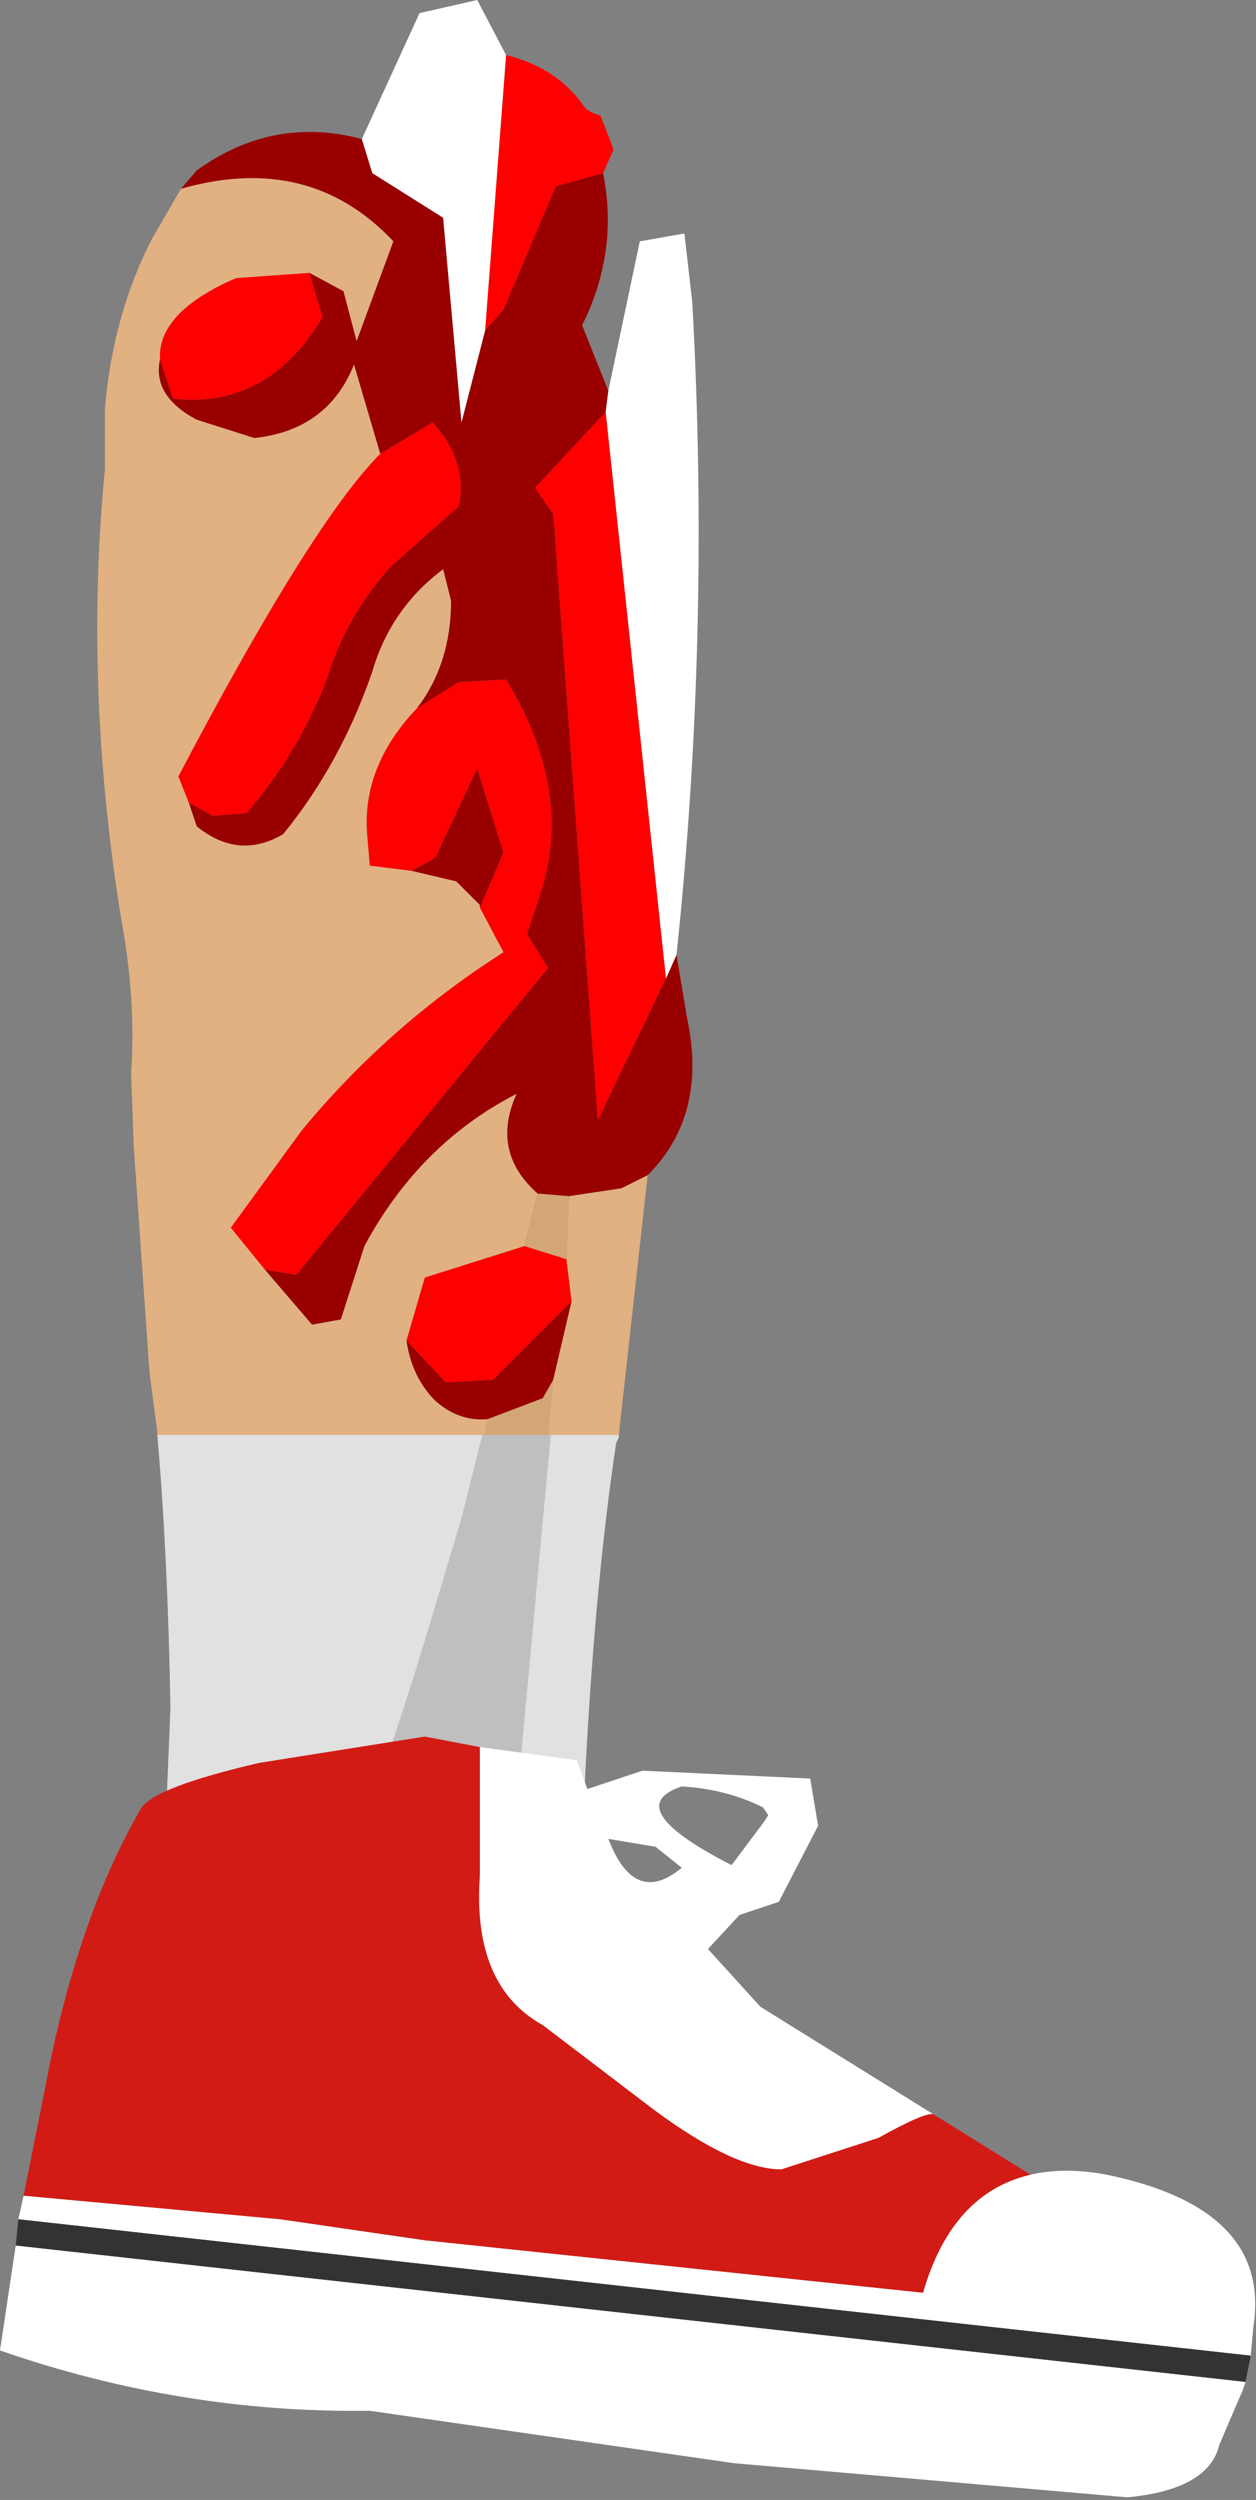 <?xml version="1.0" encoding="UTF-8" standalone="no"?>
<svg xmlns:ffdec="https://www.free-decompiler.com/flash" xmlns:xlink="http://www.w3.org/1999/xlink" ffdec:objectType="frame" height="47.65px" width="23.95px" xmlns="http://www.w3.org/2000/svg">
  <rect width="100%" height="100%" fill="#808080" stroke="none"/>
  <g transform="matrix(1.0, 0.0, 0.0, 1.0, 7.5, 23.35)">
    <use ffdec:characterId="2227" height="41.1" transform="matrix(1.0, 0.0, 0.0, 1.0, -5.65, -23.35)" width="11.45" xlink:href="#shape0"/>
    <use ffdec:characterId="2226" height="14.55" transform="matrix(1.0, 0.0, 0.0, 1.0, -7.5, 9.75)" width="23.95" xlink:href="#shape1"/>
  </g>
  <defs>
    <g id="shape0" transform="matrix(1.0, 0.0, 0.0, 1.0, 5.65, 23.35)">
      <path d="M2.15 -22.3 Q3.15 -22.05 3.65 -21.3 3.75 -21.2 3.95 -21.15 L4.2 -20.5 4.0 -20.05 3.1 -19.8 2.1 -17.45 1.75 -17.05 2.15 -22.3 M-0.25 -14.7 L0.75 -15.3 0.95 -15.05 Q1.4 -14.4 1.25 -13.7 L-0.05 -12.55 Q-0.9 -11.6 -1.25 -10.45 -1.8 -9.0 -2.8 -7.85 L-3.45 -7.8 -3.9 -8.05 -4.1 -8.55 Q-1.55 -13.4 -0.25 -14.7 M0.45 -9.85 L1.25 -10.35 2.15 -10.4 Q3.4 -8.35 2.85 -6.45 L2.55 -5.55 2.95 -4.9 -1.85 0.95 -2.45 0.85 -3.1 0.05 -1.75 -1.8 Q-0.1 -3.8 2.1 -5.2 L1.65 -6.05 2.1 -7.1 1.6 -8.7 0.8 -7.0 0.35 -6.75 -0.45 -6.85 -0.5 -7.45 Q-0.6 -8.75 0.45 -9.85 M4.05 -15.5 L5.2 -4.7 3.9 -2.0 3.05 -13.55 2.7 -14.05 4.05 -15.5 M3.3 0.65 L3.4 1.45 1.9 2.95 1.0 3.0 0.25 2.2 0.6 1.0 2.5 0.4 3.3 0.65 M-1.6 -18.15 L-1.35 -17.3 Q-2.4 -15.55 -4.2 -15.75 L-4.45 -16.5 Q-4.5 -17.4 -3.0 -18.05 L-1.6 -18.15" fill="#ff0000" fill-rule="evenodd" stroke="none"/>
      <path d="M4.0 -20.05 Q4.3 -18.55 3.6 -17.15 L4.1 -15.9 4.05 -15.5 2.7 -14.05 3.05 -13.55 3.9 -2.0 5.2 -4.7 5.4 -5.15 5.6 -3.95 Q6.0 -2.1 4.85 -0.95 L4.35 -0.7 3.35 -0.55 2.75 -0.6 Q1.85 -1.4 2.35 -2.5 0.5 -1.55 -0.55 0.4 L-1.0 1.8 -1.55 1.9 -2.45 0.85 -1.85 0.95 2.95 -4.9 2.55 -5.55 2.85 -6.45 Q3.4 -8.35 2.15 -10.4 L1.25 -10.35 0.45 -9.85 Q1.1 -10.7 1.1 -11.9 L0.95 -12.5 Q-0.05 -11.75 -0.4 -10.55 -1.0 -8.8 -2.1 -7.45 -2.95 -6.95 -3.75 -7.6 L-3.9 -8.05 -3.45 -7.8 -2.8 -7.85 Q-1.8 -9.0 -1.25 -10.45 -0.9 -11.6 -0.05 -12.55 L1.25 -13.7 Q1.4 -14.4 0.95 -15.05 L0.75 -15.3 -0.25 -14.7 -0.75 -16.4 Q-1.25 -15.15 -2.65 -15.0 L-3.75 -15.35 Q-4.6 -15.8 -4.45 -16.5 L-4.2 -15.75 Q-2.4 -15.55 -1.35 -17.3 L-1.6 -18.15 -0.95 -17.8 -0.7 -16.85 0.0 -18.75 Q-1.6 -20.45 -4.05 -19.75 L-3.75 -20.1 Q-2.3 -21.15 -0.6 -20.7 L-0.4 -20.05 0.95 -19.2 1.3 -15.3 1.75 -17.05 2.1 -17.45 3.1 -19.8 4.0 -20.05 M0.35 -6.75 L0.8 -7.0 1.6 -8.7 2.1 -7.1 1.65 -6.05 1.65 -6.1 1.2 -6.55 0.35 -6.75 M3.4 1.45 L3.05 2.95 2.85 3.3 1.8 3.7 Q1.25 3.75 0.8 3.35 0.35 2.9 0.25 2.2 L1.0 3.0 1.9 2.95 3.4 1.45" fill="#990000" fill-rule="evenodd" stroke="none"/>
      <path d="M4.1 -15.9 L4.7 -18.75 5.55 -18.9 5.7 -17.6 Q6.05 -11.3 5.4 -5.15 L5.2 -4.7 4.05 -15.5 4.1 -15.9 M-0.6 -20.7 L0.5 -23.1 1.6 -23.35 2.15 -22.3 1.75 -17.05 1.3 -15.3 0.95 -19.2 -0.4 -20.05 -0.6 -20.7" fill="#ffffff" fill-rule="evenodd" stroke="none"/>
      <path d="M4.85 -0.95 L4.3 4.0 3.0 4.0 2.95 4.0 3.05 2.95 3.4 1.45 3.3 0.65 3.35 -0.55 4.35 -0.7 4.85 -0.95 M-4.5 4.0 L-4.5 3.95 -4.65 2.8 -4.95 -1.5 -5.0 -2.9 Q-4.9 -4.3 -5.2 -5.9 -5.9 -10.3 -5.5 -14.4 L-5.5 -15.55 Q-5.35 -17.35 -4.6 -18.8 L-4.05 -19.75 Q-1.6 -20.45 0.0 -18.75 L-0.7 -16.85 -0.95 -17.8 -1.6 -18.15 -3.0 -18.05 Q-4.5 -17.4 -4.45 -16.5 -4.6 -15.8 -3.75 -15.35 L-2.65 -15.0 Q-1.25 -15.15 -0.75 -16.4 L-0.25 -14.7 Q-1.55 -13.4 -4.1 -8.55 L-3.9 -8.05 -3.75 -7.6 Q-2.95 -6.95 -2.1 -7.45 -1.0 -8.8 -0.4 -10.55 -0.05 -11.75 0.95 -12.5 L1.1 -11.9 Q1.1 -10.7 0.45 -9.85 -0.6 -8.75 -0.5 -7.45 L-0.45 -6.85 0.35 -6.75 1.2 -6.55 1.65 -6.1 1.65 -6.05 2.1 -5.2 Q-0.1 -3.8 -1.75 -1.8 L-3.1 0.05 -2.45 0.85 -1.55 1.9 -1.0 1.8 -0.55 0.4 Q0.5 -1.55 2.35 -2.5 1.85 -1.4 2.75 -0.6 L2.5 0.4 0.6 1.0 0.25 2.2 Q0.35 2.9 0.8 3.35 1.25 3.75 1.8 3.7 L1.75 4.0 1.7 4.0 -4.5 4.0" fill="#e2b181" fill-rule="evenodd" stroke="none"/>
      <path d="M2.75 -0.6 L3.35 -0.55 3.3 0.65 2.5 0.4 2.75 -0.6 M3.05 2.95 L2.95 4.0 1.75 4.0 1.8 3.7 2.85 3.3 3.05 2.95" fill="#d5a675" fill-rule="evenodd" stroke="none"/>
      <path d="M1.85 16.4 L0.25 16.45 0.1 16.45 -2.95 17.25 -3.05 17.2 Q-0.95 13.2 0.85 7.1 L1.3 5.6 1.7 4.0 1.75 4.0 2.95 4.0 3.0 4.0 1.85 16.4" fill="#bfbfbf" fill-rule="evenodd" stroke="none"/>
      <path d="M4.3 4.0 L4.3 4.05 4.25 4.15 Q3.55 8.8 3.5 16.4 L1.85 16.4 3.0 4.0 4.3 4.0 M-2.95 17.25 L-4.7 17.75 -4.65 17.5 -4.65 17.25 -4.6 17.0 -4.6 16.75 -4.55 16.5 -4.25 9.2 Q-4.3 6.3 -4.5 4.0 L1.7 4.0 1.3 5.6 0.85 7.1 Q-0.95 13.2 -3.05 17.2 L-2.95 17.25" fill="#e1e1e1" fill-rule="evenodd" stroke="none"/>
    </g>
    <g id="shape1" transform="matrix(1.0, 0.0, 0.0, 1.0, 7.5, -9.75)">
      <path d="M1.65 9.95 L3.5 10.2 3.7 10.75 4.75 10.4 7.95 10.55 8.1 11.45 7.35 12.9 6.6 13.15 6.0 13.8 7.0 14.9 10.3 16.95 Q10.15 16.9 9.25 17.4 L7.4 18.0 Q6.5 18.0 4.95 16.85 L2.85 15.25 Q1.5 14.5 1.65 12.4 L1.65 9.95 M12.15 18.1 Q12.8 17.95 13.6 18.1 16.75 18.75 16.4 21.0 L16.35 21.55 -7.15 18.95 -7.05 18.5 -2.15 18.95 0.6 19.35 10.1 20.35 Q10.65 18.45 12.15 18.1 M16.25 22.05 L16.2 22.2 15.75 23.25 Q15.55 24.1 14.0 24.25 L6.5 23.6 -0.45 22.6 Q-4.05 22.65 -7.5 21.45 L-7.2 19.45 16.25 22.05 M5.5 10.7 Q4.3 11.1 6.45 12.2 L7.05 11.4 7.15 11.25 7.05 11.1 Q6.35 10.75 5.5 10.7 M5.0 11.85 L4.1 11.7 Q4.6 13.0 5.5 12.25 L5.0 11.85" fill="#ffffff" fill-rule="evenodd" stroke="none"/>
      <path d="M10.3 16.95 L12.15 18.1 Q10.65 18.45 10.1 20.35 L0.6 19.35 -2.15 18.95 -7.05 18.5 -6.65 16.5 Q-6.05 13.25 -4.8 11.1 -4.5 10.7 -2.55 10.25 L0.6 9.75 1.65 9.95 1.65 12.4 Q1.5 14.5 2.85 15.25 L4.95 16.85 Q6.5 18.0 7.4 18.0 L9.25 17.4 Q10.15 16.9 10.3 16.95" fill="#d21b15" fill-rule="evenodd" stroke="none"/>
      <path d="M16.35 21.55 L16.25 22.05 -7.2 19.45 -7.15 18.95 16.35 21.55" fill="#333333" fill-rule="evenodd" stroke="none"/>
    </g>
  </defs>
</svg>
